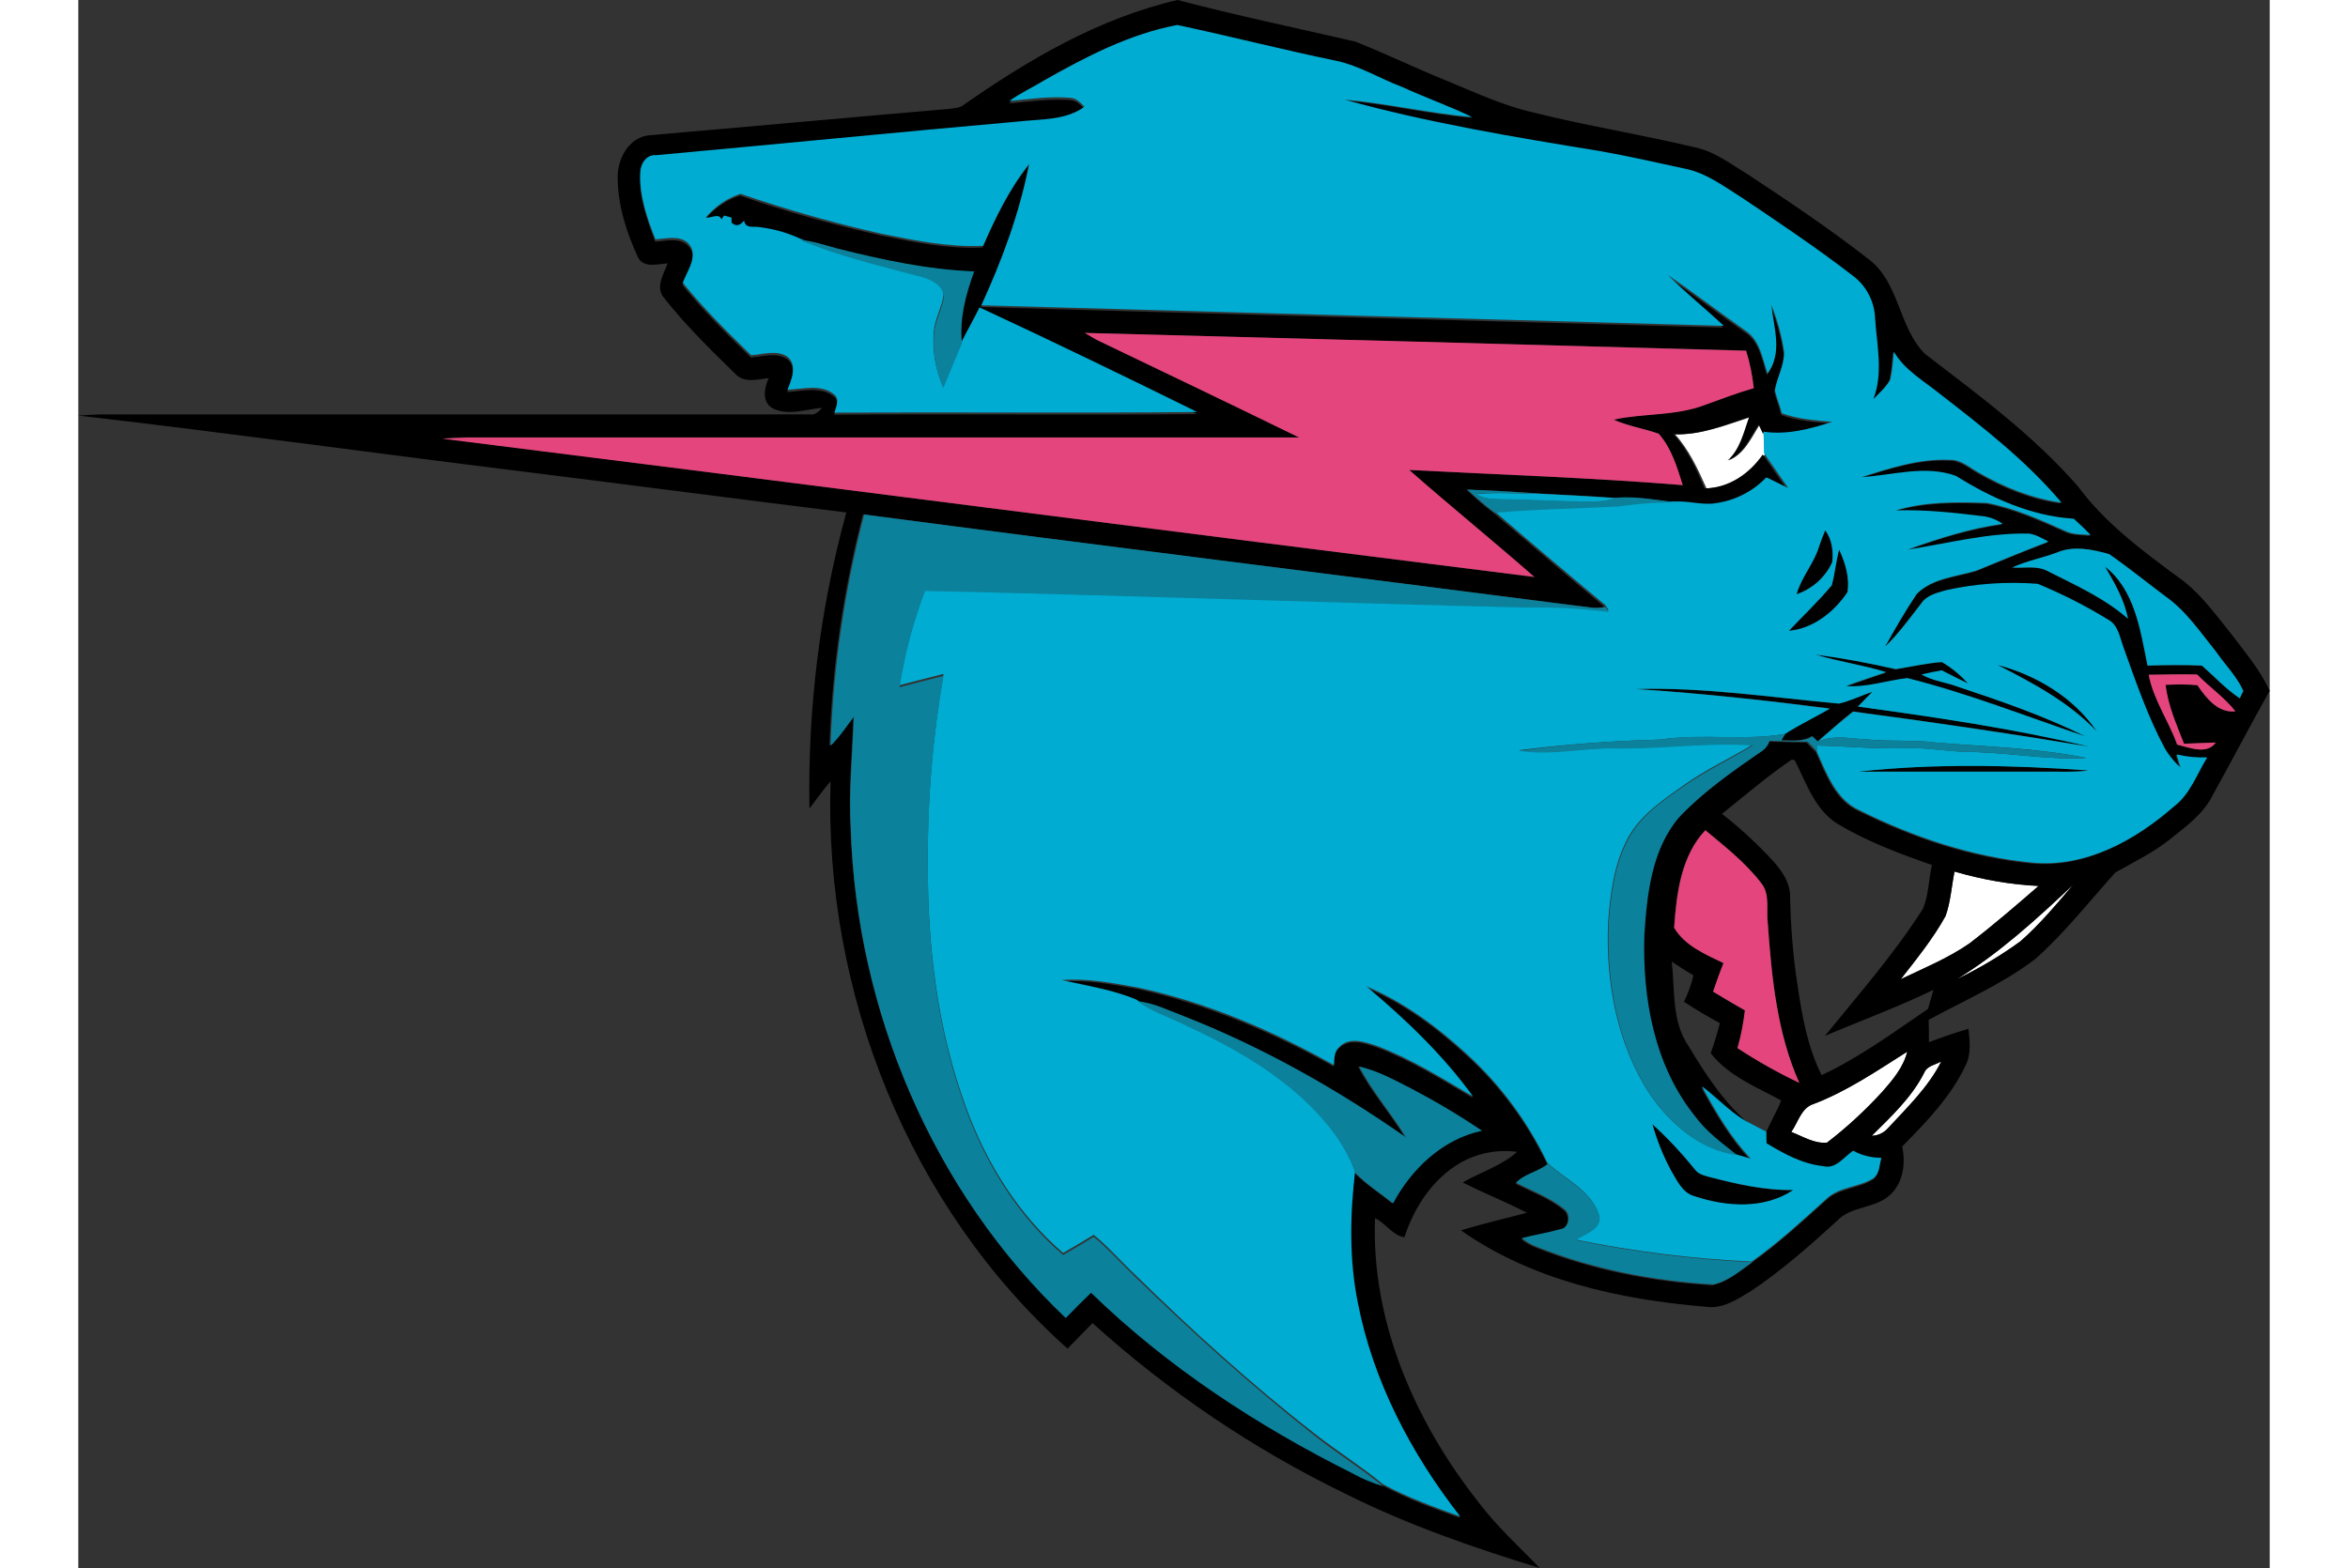 <svg height="1670" viewBox="84 91.4 737 527.5" width="2500" xmlns="http://www.w3.org/2000/svg"><rect x="84" y="91.4" width="737" height="527.5" fill="#333333" stroke="none"/><path d="m621 237.5c8.8.3 17.1-3.1 25.4-5.8-1.8 5.1-3.1 10.8-7.2 14.5 5.2-2.1 7.5-7.6 10.4-12.1l1.4 3c.1 2.4.1 4.8.2 7.2-4.5 6.5-11.6 11.2-19.6 11.4-2.9-6.5-5.9-13-10.6-18.2zm94 147.1c9.2 2.7 18.7 4.4 28.3 4.9-7.6 6.6-15.3 13.1-23.2 19.3-7.2 5-15.3 8.4-23.2 12.1 5.3-6.9 10.9-13.7 15.1-21.3 1.7-4.8 2-10 3-15zm.8 36.2c14.4-8.8 26.9-20.3 39.2-31.8-5.7 6.6-11.3 13.3-17.8 19.1-6.7 4.8-13.9 9.1-21.4 12.7zm-48.2 42c11.3-4.3 21.3-11.2 31.5-17.6-1.3 5.3-4.9 9.5-8.4 13.5-5.7 6.2-11.9 12-18.6 17.1-4.3.4-8.1-2.1-12-3.6 2.3-3.2 3.3-8.1 7.5-9.4zm37.2-10.5c.9-2.3 3.7-2.7 5.7-3.8-4.3 8.6-11.4 15.4-17.9 22.4-1.4 1.6-3.3 2.6-5.5 2.6 6.6-6.5 13.5-12.9 17.7-21.2z" fill="#fff"/><path d="m381.6 126.8c22-15.4 45.7-29.3 72.1-35.4 19.8 5.2 39.9 9.4 59.8 14 10.3 4.1 20.4 9 30.8 13.2 9.5 3.9 18.8 8.3 28.9 10.6 17.9 4.5 36.2 7.4 54.2 11.7 6.7 1.3 12.2 5.6 18 9.1 13.8 9.1 27.5 18.3 40.6 28.5 10.5 7.8 10.1 22.9 19 31.9 18 13.8 36.5 27.4 51.5 44.6 9 12.2 21.3 21.4 33.5 30.4 7.4 5.1 12.6 12.5 18.1 19.3 4.6 6.1 9.7 12.1 12.9 19.1-6.5 11.5-12.6 23.3-19 34.8-3.1 6.5-9.1 10.8-14.6 15.2s-12.1 7.6-18.3 11.1c-8.8 9.8-17 20.3-26.9 29.1-11 8.4-23.8 13.9-35.9 20.5.1 2.5.1 5 .1 7.5 4.3-1.6 8.8-3.2 13.3-4.5.4 4.1 1 8.5-1 12.4-5 10.5-13.2 19-21.3 27.2 1.2 5.6.4 12.1-4 16.2-5 4.8-13.2 3.7-17.9 8.8-9.2 8.4-18.6 16.7-28.9 23.6-4.6 2.8-9.7 6.2-15.3 5.3-28.7-2.4-58.3-8.8-82.3-25.7 7.3-2.2 14.8-4 22.2-5.9-7.1-3.7-14.5-6.6-21.6-10.2 6-3.5 13.1-5.6 18.3-10.3-6.6-.9-13.3.4-19.1 3.7-9.3 5.4-15.5 14.9-18.8 25-3.8-.4-6.4-4.8-9.9-6.4-1.3 35 13.6 68.8 35 95.8 6 8 13.5 14.7 20.4 21.9-22.5-6.9-44.7-14.6-65.8-25.2-30.8-15-59.3-34.3-84.6-57.2-2.8 2.9-5.6 5.7-8.4 8.6-53.3-47.6-82-119.8-79.7-190.9-2.5 3-4.8 6.1-7.1 9.2-.6-33.6 3.5-67.2 12.4-99.6-37.8-4.7-75.3-9.6-113-14.3-48.4-6-96.8-12.7-145.3-18.3 2.6-.2 5.2-.3 7.8-.4h237.9c1.9.4 3.3-.8 4.4-2.2-5.5.5-11.5 2.8-16.7.1-3.6-2.2-2.7-6.9-1.2-10.1-3.7.4-8.3 1.8-11.2-1.4-8.5-8.3-17.1-16.7-24.4-26.1-2.4-3.5.4-7.7 1.6-11.1-3.2.2-8 1.7-9.9-1.9-3.9-8.4-6.8-17.4-6.9-26.7-.2-6.4 3.7-13.9 10.7-14.5 33.7-2.9 67.4-6 101.1-8.9 1.4-.3 3.1-.2 4.4-1.2zm27.5-8.5c-4 2.5-8.5 4.5-12 7.9 6.8-.7 13.7-1.6 20.6-1.1 2 .1 3.4 1.6 4.7 3-6.5 4.8-15 4.1-22.5 5-40.5 3.6-81 7.6-121.6 11.3-3.2-.3-5.2 2.8-5.3 5.7-.5 7.8 2.3 15.4 5 22.6 3.6-.2 8-1.5 11 1.3 3.9 3.9-.2 9.2-1.8 13.3 7 8.7 15 16.6 23 24.4 4-.3 8.5-1.9 12.2.5 3.5 2.8 1.5 7.7 0 11.1 5.1-.3 11.2-2 15.6 1.4 2.1 1.7.8 4.2.2 6.2 40.7-.3 81.4.2 122-.2-24.2-12-48.6-23.7-73.2-35.2-1.9 3.9-4.1 7.6-6 11.5-.9-8.3 1.3-16.5 4.1-24.2-15.6-.6-30.9-3.9-46-7.7-4.2-1.1-8.4-2.6-12.7-2.9-4.3-1.9-8.9-3.2-13.5-3.8-1.9-.4-4.7.7-5.2-2.2-1.4 1.8-2.8 2-4.2.7v-1.7l-2.5-.7-.9 1.3c-.8-2.2-3.6-.3-5.3-.6 3.1-3.7 7.1-6.5 11.7-8 15.5 5.4 31.3 9.8 47.3 13.4 11.3 2.3 22.7 4.6 34.3 4.1 4.2-9.7 8.9-19.4 15.5-27.6-3.2 16.5-9.1 32.4-16.1 47.6 83.3 2.4 166.5 4.6 249.7 6.9-6.2-5.8-12.8-11.1-18.8-17.1 8.9 6.1 17.4 12.6 26.2 18.8 4.8 3.1 5.6 9.2 7.3 14.3 5.2-6.9 2.1-15.4 1.3-23.1 2 5.1 3.5 10.5 4.3 15.9.1 4.5-2.4 8.5-3.1 12.9.6 2.6 1.7 5.1 2.3 7.7 5.4 2 11.3 2.4 17 2.9-7.4 2.4-15.3 4.5-23.2 3.3l-1.4-3c-2.8 4.4-5.1 10-10.4 12.1 4.2-3.8 5.4-9.5 7.2-14.6-8.2 2.7-16.5 6.1-25.4 5.8 4.8 5.2 7.7 11.8 10.4 18.2 8.1-.1 15.1-4.9 19.6-11.4 2.7 3.9 5.5 7.9 8.2 11.8-2.5-1.2-4.9-2.5-7.4-3.6-4.4 4.6-10.2 7.6-16.5 8.6-4.2.8-8.4-.4-12.5-.5-7-.8-14.2-2.2-21.2-1.7-9.2-.7-18.5-1.1-27.7-1.6-7.5-.6-15.1-.9-22.6-1.2 2.9 2.8 6 5.5 9.2 7.9 12.4 10.5 24.7 21.1 37.2 31.5-3.2.9-6.5-.1-9.7-.4-79.9-10.3-159.8-20.1-239.6-30.7-6.6 25.4-10.4 51.5-11.3 77.8 3-3 5.3-6.5 8.1-9.8-.5 12.5-1.7 25-1 37.5 1.9 61.4 27.6 122.3 72.3 164.7 2.8-2.9 5.6-5.7 8.5-8.5 25.7 25 56 44.8 88 60.8 3.3 1.8 6.7 3.2 10.2 4.3 8.3 4.5 17.2 7.7 26 10.9-16.6-21.1-29.5-45.6-34.6-72.1-3-14.5-2.6-29.4-.9-44 3.8 3.9 8.4 6.8 12.6 10.2 6.2-11.6 16.7-21.6 29.9-24.4-7.7-5.2-15.6-9.9-23.8-14.2-5.6-2.9-11.3-6-17.5-7.4 4.3 8.5 10.8 15.6 15.7 23.8-23.3-16.3-48.3-30.4-74.8-40.8-5.1-1.9-10.1-4.3-15.5-5-8-3.4-16.7-4.7-25.2-6.6 8.6-.7 17.1 1 25.6 2.5 23.2 5.1 45.3 14.5 66 26.1.2-2.2 0-4.7 1.9-6.2 3.4-3.4 8.5-1.6 12.4-.3 11.5 4.3 22 10.9 32.5 17.1-10.1-14-22.8-26-35.9-37.1 12.6 5.2 23.8 13.6 33.8 22.8 11.3 10.3 20.5 22.8 27.1 36.6-3.2 2.7-8.2 3.4-10.7 6.5 5.4 2.8 11.3 4.9 16.1 8.8 2.4 1.7 1.9 6.3-1.2 6.8-4.3 1.2-8.7 1.8-13 3 1.5 1.3 3.3 2.3 5.2 3 18.8 7.5 39 11.4 59.2 12.6 5-1.1 9-4.6 13.1-7.5 8.9-6.3 16.9-13.7 25-21 4.3-4.2 11-3.9 16-7.1 2-1.7 1.9-4.5 2.6-6.8-3.3 0-6.6-.8-9.5-2.4-3.1 2.1-5.8 6.3-10 5.2-7-.8-13.2-4.2-19.1-7.7 0-1-.1-2.9-.1-3.9 1.4-3.8 3.7-7.2 5.1-11-8.3-4.5-17.7-8.2-23.7-15.9 1.2-3.3 2.2-6.7 3.1-10.1-4.1-2.2-8.2-4.6-12.1-7.2 1.4-2.8 2.5-5.8 3.2-8.9-2.5-1.4-4.9-3-7.3-4.6 1.1 9.5-.1 20.2 5.7 28.5 5.8 9.7 12.1 19.3 20.9 26.6-6.4-3-11.1-8.6-16.7-12.7 4.7 8.6 9.8 17.2 16.5 24.4-1.6-.5-3.2-1-4.8-1.4-5-3.9-10.3-7.8-14.1-13-13.8-17-17.9-39.8-17.1-61.2.9-13.8 2.5-28.8 11.9-39.7 8.2-8.6 17.9-15.4 27.7-22.1 1.3-.8 2.2-2 2.5-3.4 4.3.1 8.5.3 12.8.3 1 1.1 2 2.2 3.1 3.2 3.4 7.5 6.5 16.5 14.7 20 18.2 9 37.8 15.6 58 17.5 17.9 1.6 34.6-7.6 47.6-19 5.5-4.1 7.6-10.8 11.1-16.4-3.5.1-6.9-.2-10.3-1 .3 1.1 1 3.3 1.3 4.4-2-1.8-3.8-4-5.2-6.3-5.9-11-9.9-22.8-14.1-34.5-1.2-3.2-1.8-7.2-5.1-9-7.6-4.6-15.4-8.6-23.6-12-10.4-.9-20.9-.1-31.1 2.2-2.9.9-6.2 1.6-8 4.3-3.9 5-7.6 10.2-12.2 14.6 3.3-6 6.8-12 10.6-17.7 5.3-5.4 13.4-5.8 20.2-7.9 8-3.3 16-6.6 24.1-9.7-2.1-1.1-4.2-2.4-6.6-2.7-13.8-.2-27.3 3.3-40.8 5.4 10.4-3.8 21-7.1 32-8.7-2.1-1.5-4.5-2.4-7.1-2.6-9.6-1.1-19.2-2.2-28.9-1.9 9.9-3 20.5-2.9 30.8-2.5 9.4 1.8 18.2 5.8 26.9 9.7 2.5 1 5.2.8 7.9 1.1-1.8-1.9-3.7-3.7-5.7-5.5-14.2-1-27.6-6.9-39.6-14.4-10.2-3.8-21.3-.2-31.8.4 9.6-3 19.5-6.3 29.7-5.8 3.7-.1 6.6 2.5 9.6 4.2 8.6 5 18.1 8.9 28 10.2-11.7-13.9-26.2-25.1-40.4-36.2-5.6-4.6-12.3-8.1-16-14.6-.3 3.1-.6 6.3-1.2 9.4-1.4 2.6-3.7 4.5-5.7 6.6 3.4-8.7 1.2-18.1.6-27.1-.1-5.8-2.9-11.1-7.5-14.6-11.9-9.2-24.4-17.6-36.8-25.9-6.1-3.8-12-8.5-19.2-9.9-9.6-2.1-19.2-4.3-29-6-28.8-4.7-57.7-9.5-85.8-17.3 14.4 1.2 28.6 4.6 43 5.9-7.7-3.8-15.8-6.7-23.7-10.2-7.3-2.8-14.1-7-21.8-8.7-18-3.8-35.8-8.3-53.7-12.1-15.8 2.7-30.4 10.3-44.4 18.2zm13.4 85.1 3.9 2.2c22.8 10.9 45.5 21.8 68.2 32.9h-280.1c-2.7 0-5.3.2-8 .4 122.4 15.4 244.8 31.3 367.2 46.6-13.9-12.1-28.3-23.8-42.1-36 30.7 1.6 61.4 2.6 92 5.1-2-6-3.8-12.5-8.1-17.3-5-1.7-10.3-2.6-15.2-4.8 10.1-2.2 20.8-1.2 30.6-4.9 5.5-2 10.9-4.1 16.6-5.7-.5-4.3-1.3-8.5-2.6-12.6-74.1-1.9-148.3-3.9-222.4-5.9zm326.9 73.9c-5 1.9-10.2 2.9-14.9 5.1 4 .3 8.4-.8 12.1 1.3 9.2 4.7 18.9 9 26.8 15.9-1.2-6.4-4.5-12-7.7-17.5 10.1 7.9 11.9 21.5 14.3 33.3 6.1-.2 12.2-.3 18.3 0 4.2 3.7 8 7.9 12.7 11 .3-.6.9-1.9 1.2-2.5-2.2-4.9-6.1-8.8-9.1-13.1-5.3-6.6-10.1-13.8-17.1-18.7-6.3-4.7-12.5-9.7-18.9-14.2-5.8-1.7-12.1-3.1-17.7-.6zm30.9 41.1c1.6 8.4 6.7 15.5 9.5 23.5 4.1 1 10 3.5 13-.7-3.5.1-7.1.3-10.7.4-2.5-6.4-5.4-12.9-6.2-19.8 3.5-.2 7.1-.2 10.7.1 2.9 4.3 7 9.5 12.8 8.8-3.7-4.7-8.8-8.1-12.9-12.4-5.3-.1-10.8 0-16.2.1zm-143.5 46.8c6.3 4.9 12.1 10.3 17.5 16.2 2.8 3.2 5.4 7 5.4 11.5.2 10.2 1 20.5 2.6 30.6 1.5 10.1 3.4 20.4 8 29.6 12.8-6 24.2-14.4 35.8-22.3.6-2.1 1.2-4.3 1.8-6.4-11.9 5.8-24.3 10.3-36.5 15.5 11.4-14 23.3-27.6 33-42.8 1.9-4.6 1.9-9.8 3-14.7-10.8-3.8-21.6-7.8-31.5-13.7-7.8-4.7-10.7-13.8-14.6-21.5l-1-.3c-8.2 5.6-15.8 12.1-23.5 18.3zm-16.1 38.2c3.5 6.1 10.5 9 16.6 12-1.2 3.2-2.4 6.4-3.5 9.6 3.5 2.1 7.1 4.2 10.7 6.3-.5 4.3-1.3 8.6-2.5 12.7 6.7 4.3 13.6 8.2 20.8 11.7-7.5-16.8-9.3-35.5-10.6-53.7-.6-4.5.8-9.7-2.2-13.5-5.2-6.9-12.2-12.3-18.8-17.8-8.2 8.6-9.7 21.3-10.5 32.7zm94.3-18.8c-1 5-1.3 10.1-3 14.9-4.2 7.6-9.7 14.5-15.1 21.3 7.9-3.8 16-7.1 23.2-12.1 8-6.1 15.6-12.7 23.2-19.3-9.5-.4-19-2.1-28.3-4.8zm.8 36.2c7.5-3.6 14.6-7.8 21.3-12.7 6.6-5.7 12.2-12.5 17.8-19.1-12.2 11.5-24.7 23-39.1 31.8zm-48.2 42c-4.2 1.3-5.2 6.2-7.5 9.4 3.9 1.5 7.7 4 12 3.6 6.7-5.1 12.9-10.9 18.6-17.1 3.5-4 7.1-8.2 8.4-13.5-10.1 6.4-20.2 13.3-31.5 17.6zm37.2-10.5c-4.2 8.3-11.1 14.7-17.6 21.2 2.1-.1 4.1-1 5.5-2.6 6.5-7 13.5-13.8 17.9-22.4-2.1 1.1-4.9 1.5-5.8 3.8z"/><path d="m671.5 269.8c2.3 3 2.8 7.1 2.3 10.8-2.3 5.1-6.7 9-12 10.8 1.6-5.9 6-10.4 7.6-16.2.6-1.9 1.3-3.7 2.1-5.4z"/><path d="m676.2 276.3c2.1 4.4 3.5 9.4 2.8 14.4-4.4 6.6-11.5 12.3-19.7 13 4.8-5.1 9.9-10 14.4-15.3 1.1-4 1.4-8.1 2.5-12.1zm-8 35.3c9.1 1.2 18.1 2.9 27.1 5 5.2-.9 10.3-2 15.5-2.4 3.3 1.9 6.3 4.4 8.8 7.2-3-1.4-5.9-2.9-8.8-4.4-2.3.5-4.6.9-6.8 1.4 3.7 2.1 8 2.5 11.9 4 14.7 4.9 29.3 9.9 43.2 16.9-19.9-6.7-39.5-14.5-59.9-19.6-6.9.8-13.6 3.1-20.6 2.7 4.4-1.7 9-3.1 13.5-4.7-7.9-2.6-16.1-3.8-23.9-6.1zm61.2 3.5c13.1 3.4 25.8 11 33.4 22.4-9.3-9.8-21.4-16.3-33.4-22.4z"/><path d="m607.8 323.2c22.9-.6 45.6 2.9 68.3 4.9 3.9-.9 7.5-2.7 11.3-4l-4.9 5c26.1 3.5 52.3 7.4 77.9 13.5-26.5-4.5-53-8.3-79.6-11.9-4.1 3.2-8 6.7-11.9 10.1l-1.9-1.8c-3.1 2-6.9 1.4-10.4 1.4.3-.5 1-1.6 1.3-2.2 4.9-3.1 10.1-5.6 15.1-8.5-21.6-2.8-43.3-5.1-65.2-6.5zm74.7 27.8c25.8-2.9 51.8-2.2 77.7-.4-5.5.7-11 .3-16.4.4zm-69.1 118.6c5.1 4.7 9.9 9.8 14.3 15.2 1.1 1.6 3 2.1 4.8 2.6 9.3 2.4 18.7 4.6 28.4 4.4-9.8 6.5-22.6 5.7-33.3 2.1-4.1-1.1-5.9-5.4-7.9-8.7-2.7-5-4.8-10.2-6.3-15.6z"/><path d="m409.1 118.3c14-7.9 28.6-15.5 44.5-18.5 17.9 3.8 35.7 8.4 53.7 12.1 7.7 1.7 14.4 5.9 21.8 8.7 7.8 3.6 15.9 6.4 23.7 10.2-14.4-1.3-28.6-4.6-43-5.9 28.1 7.8 57 12.6 85.8 17.3 9.7 1.7 19.3 3.9 29 6 7.2 1.5 13.1 6.1 19.2 9.9 12.5 8.4 25 16.8 36.8 25.9 4.7 3.4 7.5 8.8 7.7 14.6.6 9 2.8 18.4-.6 27.1 2-2.1 4.3-4 5.7-6.6.7-3.1.9-6.2 1.2-9.4 3.7 6.4 10.4 10 16 14.6 14.3 11.1 28.7 22.3 40.4 36.2-9.9-1.4-19.4-5.2-28-10.2-3.1-1.7-5.9-4.4-9.6-4.2-10.2-.5-20.1 2.8-29.7 5.8 10.5-.6 21.5-4.2 31.8-.4 12 7.5 25.3 13.5 39.6 14.4 2 1.8 3.9 3.6 5.7 5.5-2.7-.3-5.4-.1-7.9-1.1-8.7-3.9-17.5-7.9-26.9-9.7-10.3-.4-20.8-.5-30.8 2.5 9.7-.3 19.3.7 28.9 1.9 2.6.2 5 1.2 7.1 2.6-11 1.6-21.6 4.9-32 8.7 13.5-2.1 27-5.7 40.8-5.4 2.4.3 4.5 1.6 6.6 2.7-8.1 3.1-16.1 6.4-24.1 9.7-6.8 2.1-14.9 2.5-20.2 7.9-3.8 5.7-7.3 11.7-10.6 17.7 4.6-4.4 8.3-9.6 12.2-14.6 1.8-2.7 5.1-3.4 8-4.3 10.2-2.3 20.7-3 31.1-2.2 8.2 3.4 16.1 7.4 23.6 12 3.4 1.8 3.9 5.7 5.1 9 4.2 11.7 8.2 23.5 14.1 34.5 1.4 2.3 3.2 4.5 5.2 6.3-.3-1.1-1-3.3-1.3-4.4 3.4.8 6.8 1.1 10.3 1-3.5 5.6-5.7 12.3-11.1 16.4-13 11.4-29.7 20.7-47.6 19-20.2-1.9-39.9-8.5-58-17.5-8.1-3.5-11.3-12.5-14.7-20 0-.5.1-1.4.1-1.9 9.7.2 19.4 1.2 29.1.9 8.1-.4 16.2 1.4 24.3 1.3 12.5.4 24.9 2.7 37.3 2-16.7-3.4-33.9-3.8-50.8-5.2-7.4-1-14.9-.3-22.3-1-5.8-.2-11.8-1.8-17.3.7 3.9-3.4 7.8-6.8 11.9-10.1 26.5 3.5 53 7.4 79.5 11.8-25.7-6.1-51.8-9.9-77.9-13.5l4.9-5c-3.8 1.3-7.4 3.1-11.3 4-22.7-2.1-45.5-5.6-68.3-4.9 21.8 1.4 43.6 3.8 65.3 6.6-5 2.9-10.2 5.4-15.1 8.5-13.8 2.4-28-.2-42 1.9-15.9.4-31.8 1.6-47.6 3.6 10.7 1.7 21.4-.9 32.2-.8 15.5.3 30.9-2.1 46.4-1-7.5 4.5-15.5 8.2-22.7 13.3s-14.8 10.1-19.1 17.9c-4.7 8.7-6 18.8-6.7 28.5-.9 20.1 3 41.2 14.3 58.2 6.8 9.7 16.7 18.3 28.9 19.9 1.6.4 3.2.9 4.8 1.4-6.8-7.2-11.8-15.8-16.5-24.4 5.6 4.1 10.3 9.7 16.7 12.7 1.6.9 3.3 1.7 5 2.6 0 1 0 2.9.1 3.9 5.9 3.6 12.2 7 19.1 7.7 4.2 1.1 6.9-3.1 10-5.2 2.9 1.6 6.2 2.4 9.5 2.4-.7 2.3-.5 5.1-2.6 6.8-4.9 3.2-11.6 2.8-16 7.1-8.1 7.3-16.1 14.7-25 21-19.9-.9-39.7-3.4-59.3-7.4 3.1-2.1 8.8-3.5 7.9-8.3-2.6-8.3-11.3-11.9-17.3-17.5-6.6-13.8-15.8-26.3-27.1-36.6-10-9.2-21.2-17.5-33.8-22.8 13.2 11.1 25.8 23.1 35.9 37.1-10.5-6.2-21-12.8-32.5-17.1-3.9-1.3-9.1-3.1-12.4.3-1.9 1.5-1.8 4.1-1.9 6.2-20.6-11.6-42.7-21.1-66-26.1-8.4-1.5-17-3.2-25.6-2.5 8.4 1.9 17.2 3.2 25.2 6.6 5.1 3.9 11.3 5.6 17 8.4 14.1 6.6 27.8 14.3 39.3 24.9 7.3 6.9 13.8 15 17.2 24.5-1.7 14.6-2 29.5.9 44 5.1 26.5 18 51 34.5 72.1-8.8-3.2-17.7-6.4-26-10.9-7.4-6.1-15.6-11.2-23.1-17.1-21.2-16.5-41.1-34.6-60.3-53.4-4.7-4.4-8.9-9.3-13.9-13.4-3.4 2.1-6.8 4.1-10.3 6.1-15-12.9-25.7-30.1-32.5-48.6-9.7-26.2-13.1-54.4-13-82.2-.2-21.4 1.6-42.9 5.3-64-5 1.3-9.9 2.5-14.8 3.8 1.7-11.1 4.6-21.9 8.6-32.4 67.4 1.5 134.8 4 202.3 5.6 9.2-.2 18.4.4 27.6 1.6-.3-.4-.8-1.2-1.1-1.7-12.5-10.4-24.9-20.9-37.2-31.5 13.8-1.2 27.6-1.4 41.5-2.1 6.9-1 13.8-1.5 20.8-1.3 4.2.1 8.4 1.3 12.5.5 6.3-1 12.1-4 16.5-8.6 2.5 1.1 4.9 2.4 7.4 3.6-2.7-3.9-5.5-7.9-8.2-11.8 0-2.4 0-4.8-.2-7.2 7.9 1.2 15.7-.9 23.2-3.3-5.8-.5-11.6-.9-17-2.9-.6-2.6-1.7-5.1-2.3-7.7.7-4.4 3.2-8.4 3.1-12.9-.8-5.5-2.3-10.8-4.3-15.9.8 7.7 3.9 16.3-1.3 23.1-1.7-5-2.5-11.1-7.3-14.3-8.8-6.2-17.3-12.7-26.2-18.8 6 6 12.6 11.3 18.8 17.1l-249.7-6.9c7-15.2 12.9-31.1 16.1-47.6-6.6 8.3-11.3 18-15.5 27.6-11.6.5-23-1.8-34.3-4.1-16-3.6-31.8-8.1-47.3-13.4-4.6 1.5-8.6 4.3-11.7 8 1.7.3 4.5-1.7 5.3.6l.9-1.3 2.5.7v1.7c1.4 1.3 2.8 1.1 4.2-.7.5 2.9 3.3 1.8 5.2 2.2 4.7.6 9.2 1.8 13.5 3.8 13.3 5.6 27.4 8.7 41.3 12.5 3.2 1 6.9 2.9 7.1 6.6-.6 4.2-3 8.1-3.3 12.4-.5 6.3.6 12.6 3.1 18.3 2.1-5 4.1-10.1 6.3-15.1 1.9-3.8 4.1-7.6 6-11.5 24.5 11.4 48.9 23.2 73.2 35.2-40.7.4-81.4 0-122 .2.6-2.1 1.9-4.6-.2-6.2-4.4-3.5-10.4-1.7-15.6-1.5 1.4-3.4 3.4-8.3 0-11.1-3.6-2.4-8.2-.8-12.2-.5-8-7.8-16-15.7-23-24.4 1.5-4.1 5.6-9.4 1.8-13.3-3-2.8-7.4-1.5-11-1.3-2.8-7.2-5.5-14.8-5.1-22.6.1-2.9 2.1-6 5.3-5.7 40.5-3.7 81-7.7 121.6-11.3 7.6-.9 16.1-.3 22.5-5-1.3-1.3-2.7-2.9-4.7-3-6.9-.6-13.8.4-20.6 1.1 3.5-2.6 7.9-4.6 12-7.1zm262.4 151.5c-.7 1.8-1.4 3.5-2 5.3-1.7 5.8-6 10.4-7.6 16.2 5.3-1.8 9.7-5.7 12-10.8.4-3.6-.1-7.7-2.4-10.7zm4.7 6.5c-1.1 4-1.4 8.1-2.5 12-4.5 5.4-9.6 10.2-14.4 15.3 8.2-.7 15.3-6.4 19.7-13 .8-4.8-.7-9.8-2.8-14.3zm-8 35.3c7.8 2.4 16 3.5 23.8 5.9-4.5 1.6-9 3-13.5 4.7 7 .5 13.7-1.9 20.6-2.7 20.4 5.1 40 12.9 59.9 19.6-13.9-6.9-28.5-11.9-43.2-16.8-3.9-1.4-8.3-1.9-11.9-4 2.2-.5 4.5-1 6.8-1.4 2.9 1.5 5.8 3 8.8 4.4-2.5-2.8-5.5-5.3-8.8-7.2-5.2.4-10.3 1.6-15.5 2.4-8.8-2-17.9-3.7-27-4.9zm61.3 3.5c11.9 6.1 24 12.5 33.4 22.4-7.7-11.4-20.4-19-33.4-22.4zm-46.9 35.9h61.2c5.5-.1 11 .3 16.4-.4-25.8-1.8-51.9-2.4-77.6.4zm-69.2 118.6c1.5 5.4 3.6 10.6 6.2 15.5 2 3.3 3.8 7.6 7.9 8.7 10.7 3.6 23.5 4.5 33.3-2.1-9.7.2-19.1-2-28.4-4.4-1.8-.5-3.7-1-4.8-2.6-4.3-5.3-9-10.4-14.2-15.1z" fill="#00acd2"/><path d="m554.2 257.6c6.5-.6 13.1-.1 19.6-.2 9.2.5 18.5.9 27.7 1.6-2.8.8-5.6 1.3-8.5 1.3-10-.1-20.1-.7-30.1-.8-3-.3-6.2 0-8.7-1.9zm195.2 19.7c5.6-2.4 11.9-1.1 17.6.5 6.5 4.5 12.6 9.5 18.9 14.2 7 4.9 11.8 12.2 17.1 18.7 3 4.4 6.9 8.2 9.1 13.1-.3.6-.9 1.9-1.2 2.5-4.6-3.1-8.5-7.3-12.7-11-6.1-.3-12.2-.2-18.3 0-2.4-11.8-4.2-25.4-14.3-33.3 3.2 5.5 6.5 11.1 7.7 17.5-7.9-6.9-17.5-11.2-26.8-15.9-3.7-2.1-8.1-1-12.1-1.3 4.8-2.2 10.1-3.2 15-5z" fill="#00acd2"/><g fill="#0b819b"><path d="m326.6 172.1c4.4.3 8.5 1.8 12.7 2.9 15.1 3.8 30.4 7.1 46 7.7-2.8 7.7-5 15.9-4.1 24.2-2.2 5-4.2 10.1-6.3 15.1-2.5-5.8-3.6-12.1-3.1-18.3.3-4.3 2.7-8.2 3.3-12.4-.2-3.8-4-5.7-7.1-6.6-14-3.8-28.1-7-41.4-12.6zm224.6 84c7.5.3 15.1.7 22.6 1.2-6.6.1-13.1-.4-19.6.2 2.5 1.9 5.7 1.7 8.7 1.8 10 .1 20.1.8 30.1.8 2.9 0 5.8-.4 8.5-1.3 7.1-.5 14.2 1 21.2 1.7-7-.2-13.9.3-20.8 1.3-13.8.7-27.7.9-41.5 2.1-3.1-2.3-6.2-5-9.2-7.8zm-214.2 86.2c.9-26.3 4.7-52.4 11.3-77.8 79.8 10.5 159.8 20.4 239.6 30.7 3.2.2 6.5 1.2 9.7.4.3.4.8 1.3 1.1 1.7-9.1-1.2-18.4-1.7-27.6-1.5-67.4-1.6-134.8-4.1-202.3-5.6-4 10.5-6.8 21.3-8.6 32.4 4.9-1.3 9.9-2.6 14.8-3.8-3.7 21.1-5.5 42.6-5.3 64-.1 27.8 3.3 56 13 82.2 6.8 18.4 17.5 35.7 32.5 48.6 3.5-2 6.9-4 10.3-6.1 5 4.1 9.2 8.9 13.9 13.4 19.2 18.7 39.2 36.8 60.3 53.4 7.5 6 15.7 11 23.1 17.1-3.6-1.1-7-2.5-10.2-4.3-32-16-62.3-35.8-88-60.8-2.9 2.8-5.7 5.6-8.5 8.5-44.7-42.5-70.4-103.4-72.3-164.7-.7-12.5.6-25 1-37.5-2.4 3.1-4.7 6.7-7.8 9.7z"/><path d="m616.1 340.2c13.9-2.2 28.1.5 42-1.9-.3.5-1 1.6-1.3 2.2 3.5 0 7.3.6 10.4-1.4l1.9 1.8c5.5-2.5 11.5-.9 17.3-.7 7.4.8 14.9 0 22.3 1 16.9 1.5 34.1 1.9 50.8 5.2-12.5.7-24.9-1.6-37.3-2-8.1.2-16.2-1.6-24.3-1.3-9.7.3-19.4-.7-29.1-.9 0 .5-.1 1.4-.1 1.9-1-1.1-2.1-2.2-3.1-3.2-4.3 0-8.5-.1-12.8-.3-.4 1.4-1.3 2.6-2.5 3.4-9.7 6.7-19.5 13.5-27.7 22.1-9.4 10.8-11 25.9-11.9 39.7-.7 21.4 3.3 44.1 17.1 61.2 3.8 5.2 9.1 9 14.1 13-12.2-1.6-22.1-10.2-28.9-19.9-11.3-17-15.1-38-14.3-58.2.7-9.7 2-19.8 6.7-28.5 4.3-7.9 11.9-12.9 19.1-17.9s15.2-8.8 22.7-13.3c-15.5-1.1-30.9 1.3-46.4 1-10.8-.2-21.5 2.5-32.2.8 15.7-2.2 31.6-3.4 47.5-3.8zm-175.9 88c5.5.6 10.5 3.1 15.5 5 26.5 10.4 51.5 24.5 74.8 40.8-4.9-8.1-11.3-15.3-15.7-23.8 6.2 1.4 11.8 4.5 17.5 7.4 8.2 4.3 16.1 9 23.8 14.2-13.2 2.8-23.7 12.8-29.9 24.4-4.2-3.3-8.8-6.3-12.6-10.1-3.4-9.5-9.9-17.6-17.2-24.5-11.4-10.6-25.2-18.4-39.3-24.9-5.6-2.9-11.8-4.7-16.9-8.5zm138.1 54.7c5.9 5.5 14.6 9.2 17.3 17.4.9 4.7-4.8 6.2-7.9 8.3 19.5 4 39.3 6.5 59.3 7.4-4.1 2.9-8.1 6.4-13.1 7.5-20.2-1.2-40.4-5.1-59.2-12.6-1.9-.7-3.7-1.7-5.2-3 4.3-1.1 8.7-1.8 13-3 3.1-.5 3.6-5.1 1.2-6.8-4.8-3.9-10.7-6-16.1-8.8 2.5-3 7.5-3.7 10.7-6.4z"/></g><path d="m422.5 203.4c74.1 1.9 148.3 3.9 222.4 6 1.3 4.1 2.1 8.3 2.6 12.6-5.6 1.6-11.1 3.7-16.6 5.7-9.8 3.7-20.5 2.7-30.6 4.9 4.9 2.1 10.2 3 15.2 4.7 4.3 4.8 6.2 11.2 8.1 17.3-30.6-2.5-61.3-3.5-92-5.1 13.9 12.2 28.2 23.8 42.1 36-122.4-15.3-244.8-31.2-367.2-46.5 2.6-.2 5.3-.3 8-.4h280.1c-22.7-11.1-45.5-22-68.2-32.9zm357.8 115c5.4-.1 10.8-.2 16.3-.1 4.2 4.3 9.2 7.7 12.9 12.4-5.8.7-9.9-4.5-12.8-8.8-3.5-.3-7.1-.3-10.7-.1.8 6.9 3.7 13.4 6.2 19.8 3.5-.1 7.1-.3 10.7-.4-3 4.2-8.9 1.7-13 .7-2.9-8-8-15.1-9.6-23.5zm-159.6 85.1c.8-11.4 2.3-24.1 10.5-32.8 6.6 5.5 13.5 10.9 18.8 17.8 3.1 3.8 1.6 9 2.2 13.5 1.3 18.2 3.1 36.9 10.6 53.7-7.2-3.4-14.1-7.3-20.8-11.7 1.2-4.2 2-8.4 2.5-12.7-3.6-2-7.2-4.2-10.7-6.3 1.1-3.2 2.2-6.4 3.5-9.6-6.1-2.9-13.1-5.9-16.6-11.9z" fill="#e3457c"/></svg>